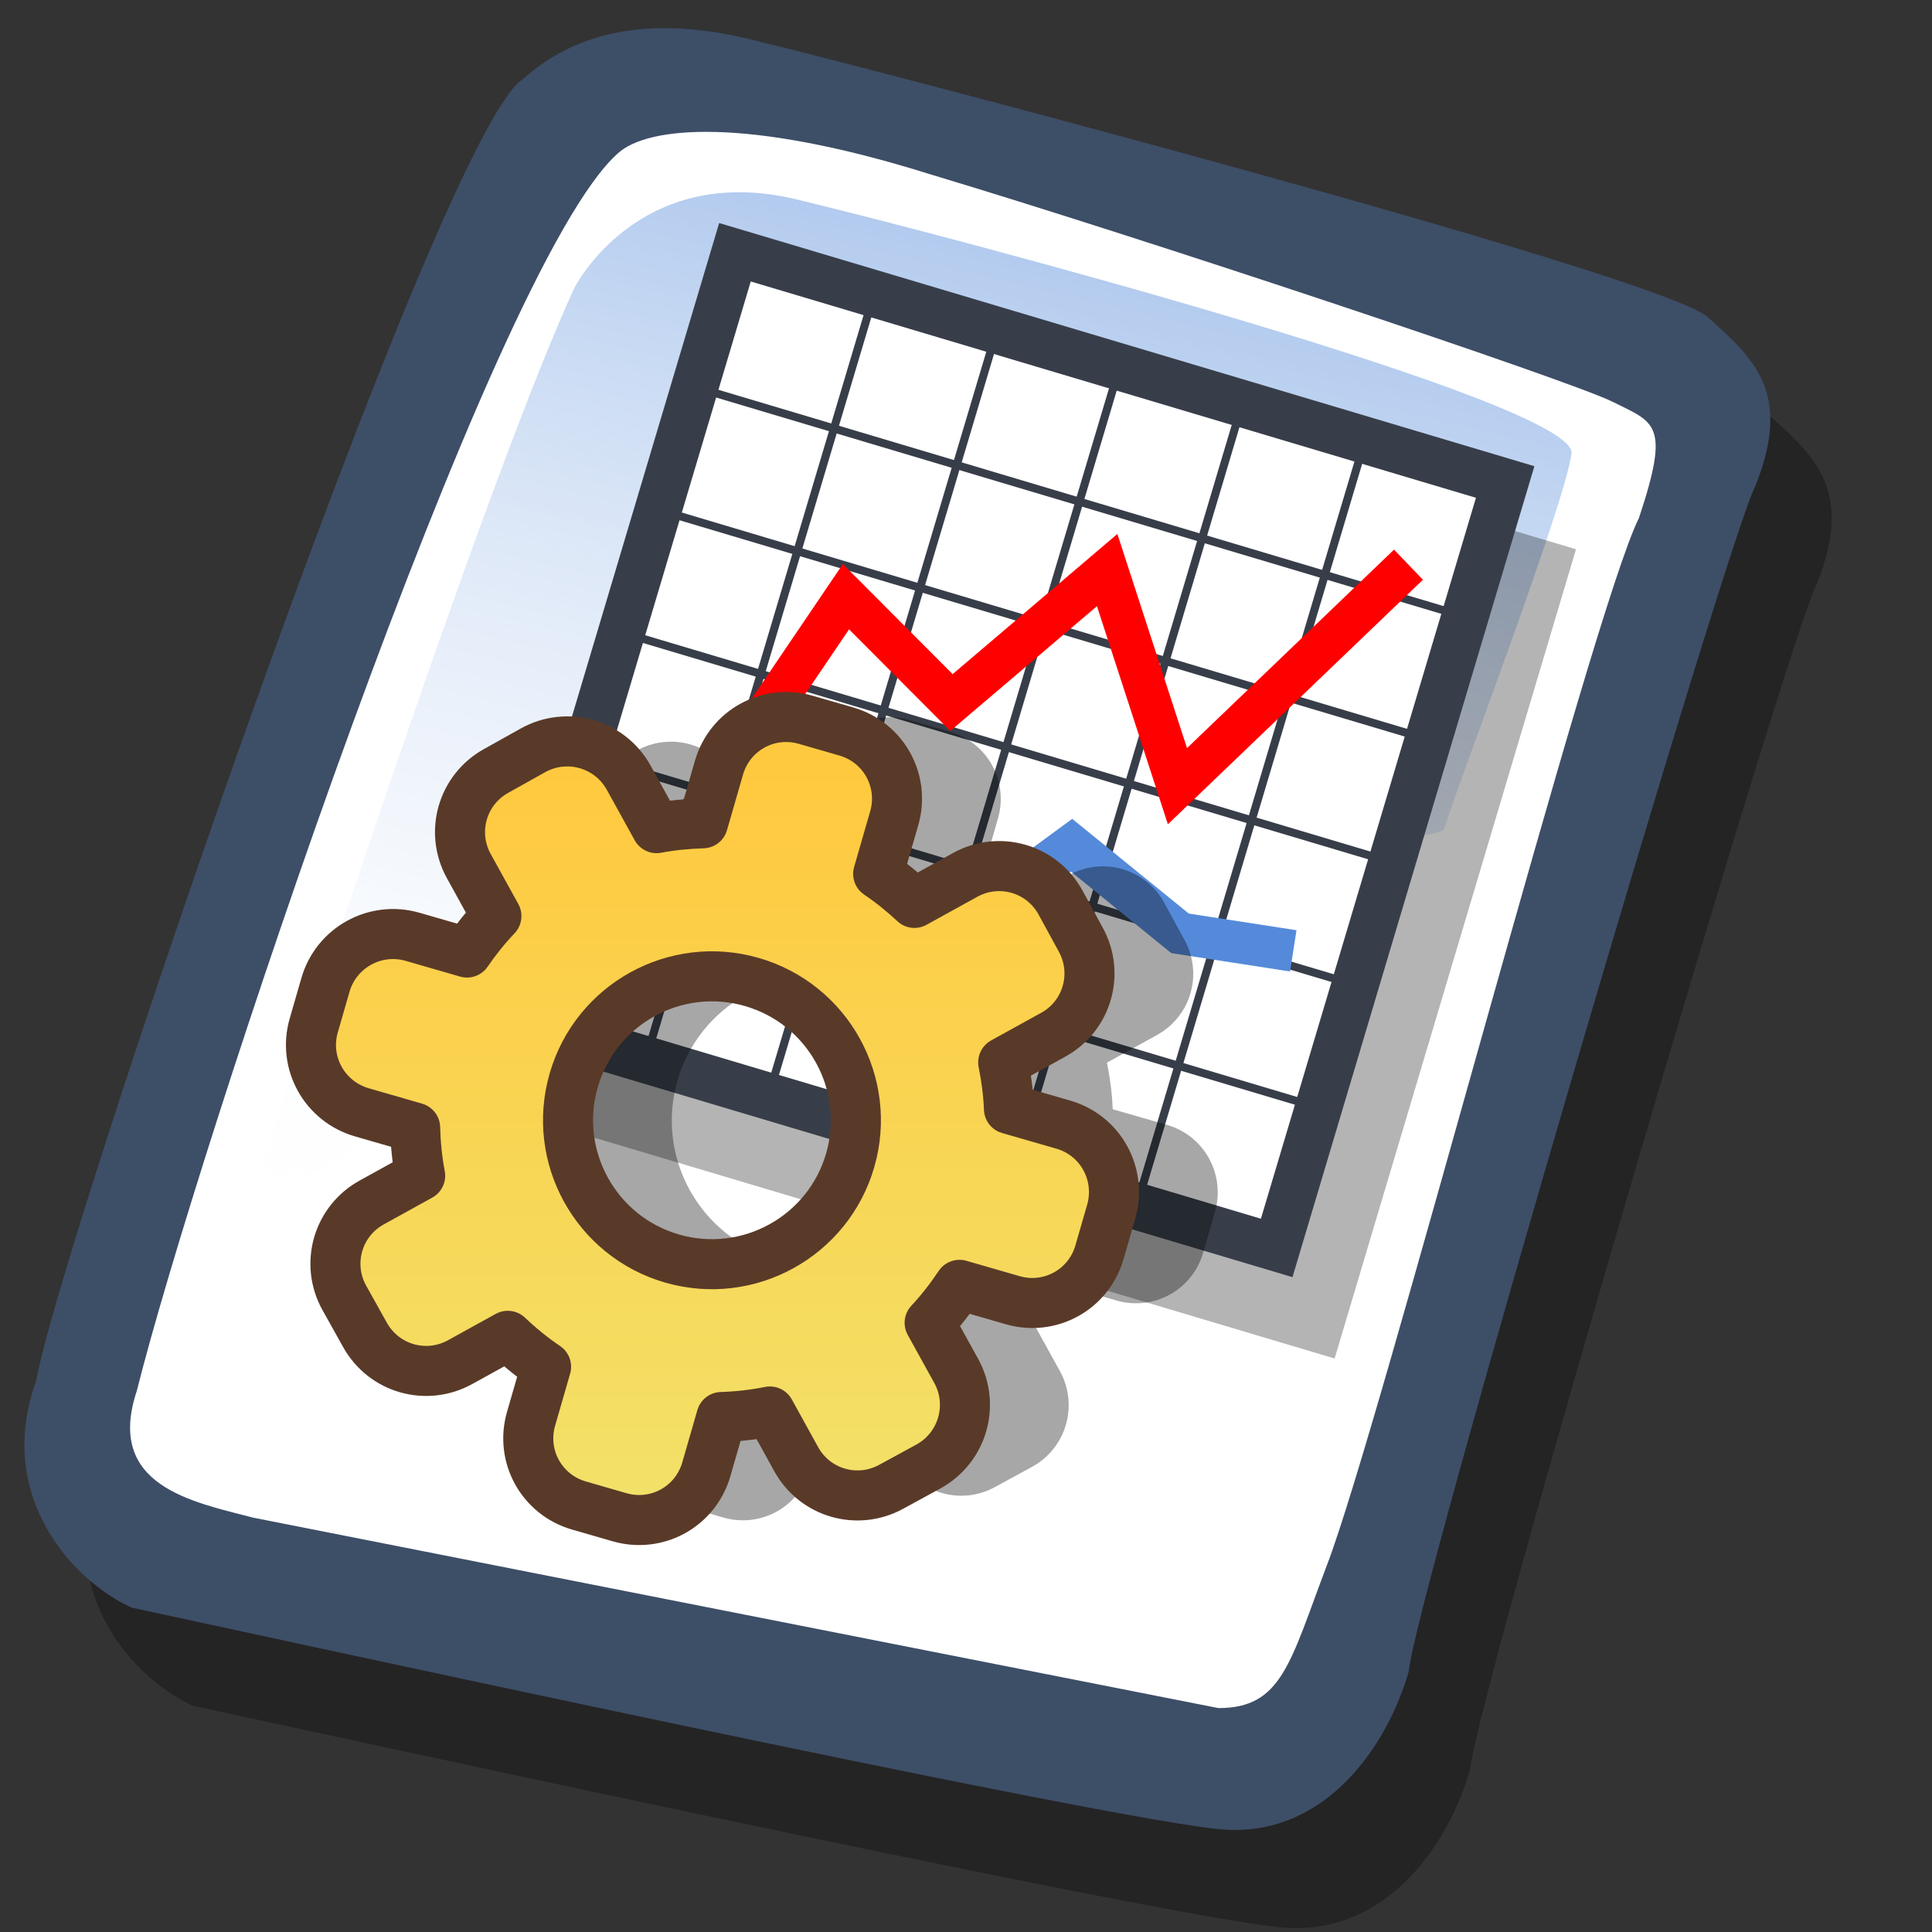 <?xml version="1.0" encoding="UTF-8" standalone="no"?>
<!-- Created with Sodipodi ("http://www.sodipodi.com/") -->
<svg
   xmlns:dc="http://purl.org/dc/elements/1.1/"
   xmlns:cc="http://creativecommons.org/ns#"
   xmlns:rdf="http://www.w3.org/1999/02/22-rdf-syntax-ns#"
   xmlns:svg="http://www.w3.org/2000/svg"
   xmlns="http://www.w3.org/2000/svg"
   xmlns:xlink="http://www.w3.org/1999/xlink"
   xmlns:sodipodi="http://sodipodi.sourceforge.net/DTD/sodipodi-0.dtd"
   xmlns:inkscape="http://www.inkscape.org/namespaces/inkscape"
   version="1.0"
   x="0"
   y="0"
   width="90"
   height="90"
   id="svg604"
   sodipodi:version="0.32"
   sodipodi:docname="application-x-profile.svg"
   inkscape:version="0.46+devel"
   inkscape:output_extension="org.inkscape.output.svg.inkscape">
  <rect width="100%" height="100%" fill="#333333" stroke="none"/>
  <sodipodi:namedview
     id="base"
     inkscape:zoom="3.5649967"
     inkscape:cx="50.268063"
     inkscape:cy="39.328605"
     inkscape:window-width="642"
     inkscape:window-height="724"
     inkscape:window-x="5"
     inkscape:window-y="9"
     inkscape:current-layer="svg604"
     showgrid="false" />
  <defs
     id="defs606">
    <linearGradient
       id="linearGradient612">
      <stop
         style="stop-color:#7fa8e3;stop-opacity:0.741;"
         offset="0"
         id="stop613" />
      <stop
         style="stop-color:#ffffff;stop-opacity:0;"
         offset="1"
         id="stop614" />
    </linearGradient>
    <linearGradient
       x1="50.644"
       y1="5.368"
       x2="35.752"
       y2="68.044"
       id="linearGradient615"
       xlink:href="#linearGradient612"
       gradientUnits="userSpaceOnUse"
       spreadMethod="pad" />
    <linearGradient
       id="linearGradient1828">
      <stop
         id="stop1829"
         offset="0"
         style="stop-color:#ffc93f;stop-opacity:1;" />
      <stop
         id="stop1830"
         offset="1"
         style="stop-color:#f1e36c;stop-opacity:1;" />
    </linearGradient>
    <linearGradient
       inkscape:collect="always"
       xlink:href="#linearGradient1828"
       id="linearGradient2737"
       gradientUnits="userSpaceOnUse"
       gradientTransform="matrix(1,0,0,1,-4.254,-3.273)"
       x1="32.051"
       y1="14.658"
       x2="32.051"
       y2="75.934" />
    <linearGradient
       inkscape:collect="always"
       xlink:href="#linearGradient1828"
       id="linearGradient2958"
       gradientUnits="userSpaceOnUse"
       gradientTransform="matrix(1,0,0,1,-4.254,-3.273)"
       x1="32.051"
       y1="14.658"
       x2="32.051"
       y2="75.934" />
  </defs>
  <path
     d="M 12.816 74.753 C 10.386 73.648 7.071 70.113 8.839 65.251 C 9.723 59.948 25.633 13.102 29.168 10.892 C 31.378 8.904 34.582 8.13 39.112 9.346 C 42.868 10.229 76.677 19.068 78.666 20.836 C 80.654 22.604 82.201 24.04 80.654 27.907 C 79.55 29.896 66.402 74.532 66.181 77.405 C 65.297 80.498 62.756 84.255 58.557 84.034 C 54.359 83.813 15.91 75.416 12.816 74.753 z "
     transform="matrix(1.115,0,0,1.115,-5.305,-3.889)"
     style="font-size:12.000;fill-opacity:0.301;fill-rule:evenodd;stroke-width:1;"
     id="path794" />
  <path
     d="M 12.816 74.753 C 10.386 73.648 7.071 70.113 8.839 65.251 C 9.723 59.948 25.633 13.102 29.168 10.892 C 31.378 8.904 34.582 8.13 39.112 9.346 C 42.868 10.229 76.677 19.068 78.666 20.836 C 80.654 22.604 82.201 24.04 80.654 27.907 C 79.55 29.896 66.402 74.532 66.181 77.405 C 65.297 80.498 62.756 84.255 58.557 84.034 C 54.359 83.813 15.91 75.416 12.816 74.753 z "
     transform="matrix(1.115,0,0,1.115,-8.162,-8.461)"
     style="font-size:12.000;fill:#3d4e67;fill-rule:evenodd;stroke-width:1;"
     id="path609" />
  <path
     d="M 17.899 70.996 C 15.358 70.334 11.711 69.671 13.037 65.693 C 15.468 55.971 27.842 18.626 33.146 13.986 C 34.361 12.881 38.449 12.439 46.183 14.87 C 55.022 17.521 72.92 23.488 74.688 24.372 C 76.456 25.256 77.119 25.256 75.793 29.233 C 73.804 33.211 64.966 67.24 62.756 72.985 C 61.209 77.073 60.877 78.951 58.226 78.951 "
     transform="matrix(1.115,0,0,1.115,-8.162,-8.461)"
     style="font-size:12.000;fill:#ffffff;fill-rule:evenodd;stroke-width:1;"
     id="path608" />
  <path
     d="M 28.75 13.75 C 28.75 13.75 31.875 7.5 39.688 9.375 C 47.5 11.25 78.125 19.375 77.812 21.875 C 77.5 24.375 71.875 39.062 71.562 40.312 C 71.25 41.562 42.5 40.938 31.562 47.5 C 20.625 54.062 12.5 59.688 12.5 59.688 C 12.5 59.688 23.75 24.688 28.75 13.75 z "
     transform="matrix(0.947,0,0,0.947,-0.481,0.41)"
     style="font-size:12.000;fill:url(#linearGradient615);fill-rule:evenodd;stroke-width:1;"
     id="path636" />
  <g
     id="layer1"
     inkscape:label="Layer 1"
     transform="matrix(0.466,0.139,-0.139,0.466,33.045,9.386)">
    <path
       id="path2597"
       d="m 7.757,8.194 0,2.17 0,76.558 0,2.17 2.17,0 76.98,0 2.17,0 0,-2.17 0,-76.558 0,-2.17 -2.17,0 -76.98,0 -2.17,0 z"
       style="font-size:medium;font-style:normal;font-variant:normal;font-weight:normal;font-stretch:normal;text-indent:0;text-align:start;text-decoration:none;line-height:normal;letter-spacing:normal;word-spacing:normal;text-transform:none;direction:ltr;block-progression:tb;writing-mode:lr-tb;text-anchor:start;color:#000000;fill:#000000;fill-opacity:0.294;fill-rule:evenodd;stroke:none;stroke-width:4.5;marker:none;visibility:visible;display:inline;overflow:visible;enable-background:accumulate;font-family:Bitstream Vera Sans;-inkscape-font-specification:Bitstream Vera Sans" />
    <rect
       y="3.96"
       x="3.739"
       height="76.568"
       width="76.995"
       id="rect2160"
       style="color:#000000;fill:#ffffff;fill-opacity:1;fill-rule:evenodd;stroke:#383e49;stroke-width:4.5;stroke-linecap:butt;stroke-linejoin:miter;stroke-miterlimit:4;stroke-opacity:1;stroke-dasharray:none;stroke-dashoffset:0;marker:none;visibility:visible;display:inline;overflow:visible;enable-background:accumulate" />
    <path
       inkscape:tile-cy="7.0761674"
       inkscape:tile-cx="44.55774"
       inkscape:tile-h="1.6483516"
       inkscape:tile-w="78.380538"
       id="path3134"
       d="m 6.071,5.439 74.038,0"
       style="color:#000000;fill:none;stroke:#383e49;stroke-width:0.8;stroke-linecap:butt;stroke-linejoin:miter;stroke-miterlimit:4;stroke-opacity:1;stroke-dasharray:none;stroke-dashoffset:0;marker:none;visibility:visible;display:inline;overflow:visible;enable-background:accumulate" />
    <g
       transform="matrix(1.001,0,0,0.965,-0.063,-2.225)"
       id="g4155">
      <use
         transform="translate(-0.885,2.211)"
         x="0"
         y="0"
         inkscape:tiled-clone-of="#path3134"
         xlink:href="#path3134"
         id="use4121"
         width="90"
         height="90" />
      <use
         x="0"
         y="0"
         inkscape:tiled-clone-of="#path3134"
         xlink:href="#path3134"
         transform="translate(-0.885,14.924)"
         id="use4123"
         width="90"
         height="90" />
      <use
         x="0"
         y="0"
         inkscape:tiled-clone-of="#path3134"
         xlink:href="#path3134"
         transform="translate(-0.885,27.637)"
         id="use4125"
         width="90"
         height="90" />
      <use
         x="0"
         y="0"
         inkscape:tiled-clone-of="#path3134"
         xlink:href="#path3134"
         transform="translate(-0.885,40.349)"
         id="use4127"
         width="90"
         height="90" />
      <use
         x="0"
         y="0"
         inkscape:tiled-clone-of="#path3134"
         xlink:href="#path3134"
         transform="translate(-0.885,53.062)"
         id="use4129"
         width="90"
         height="90" />
      <use
         x="0"
         y="0"
         inkscape:tiled-clone-of="#path3134"
         xlink:href="#path3134"
         transform="translate(-0.885,65.774)"
         id="use4131"
         width="90"
         height="90" />
      <use
         x="0"
         y="0"
         inkscape:tiled-clone-of="#path3134"
         xlink:href="#path3134"
         transform="translate(-0.885,78.487)"
         id="use4133"
         width="90"
         height="90" />
    </g>
    <g
       id="g5133"
       transform="matrix(0,-0.993,0.965,0,-1.998,84.268)">
      <use
         transform="translate(-0.885,2.211)"
         height="90"
         width="90"
         id="use5135"
         xlink:href="#path3134"
         inkscape:tiled-clone-of="#path3134"
         y="0"
         x="0" />
      <use
         height="90"
         width="90"
         id="use5137"
         transform="translate(-0.885,14.924)"
         xlink:href="#path3134"
         inkscape:tiled-clone-of="#path3134"
         y="0"
         x="0" />
      <use
         height="90"
         width="90"
         id="use5139"
         transform="translate(-0.885,27.637)"
         xlink:href="#path3134"
         inkscape:tiled-clone-of="#path3134"
         y="0"
         x="0" />
      <use
         height="90"
         width="90"
         id="use5141"
         transform="translate(-0.885,40.349)"
         xlink:href="#path3134"
         inkscape:tiled-clone-of="#path3134"
         y="0"
         x="0" />
      <use
         height="90"
         width="90"
         id="use5143"
         transform="translate(-0.885,53.062)"
         xlink:href="#path3134"
         inkscape:tiled-clone-of="#path3134"
         y="0"
         x="0" />
      <use
         height="90"
         width="90"
         id="use5145"
         transform="translate(-0.885,65.774)"
         xlink:href="#path3134"
         inkscape:tiled-clone-of="#path3134"
         y="0"
         x="0" />
      <use
         height="90"
         width="90"
         id="use5147"
         transform="translate(-0.885,78.487)"
         xlink:href="#path3134"
         inkscape:tiled-clone-of="#path3134"
         y="0"
         x="0" />
    </g>
    <path
       sodipodi:nodetypes="cccccc"
       id="path5149"
       d="M 10.778,72.424 23.361,32.54 35.945,39.365 46.609,22.943 58.98,40.858 74.123,14.198"
       style="color:#000000;fill:none;stroke:#ff0000;stroke-width:4;stroke-linecap:butt;stroke-linejoin:miter;stroke-miterlimit:4;stroke-opacity:1;stroke-dasharray:none;stroke-dashoffset:0;marker:none;visibility:visible;display:inline;overflow:visible;enable-background:accumulate" />
    <path
       sodipodi:nodetypes="cccccc"
       id="path6120"
       d="m 15.47,73.064 12.584,-18.342 11.517,9.384 11.304,-14.93 12.37,5.119 10.877,-1.493"
       style="color:#000000;fill:none;stroke:#558ada;stroke-width:4;stroke-linecap:butt;stroke-linejoin:miter;stroke-miterlimit:4;stroke-opacity:1;stroke-dasharray:none;stroke-dashoffset:0;marker:none;visibility:visible;display:inline;overflow:visible;enable-background:accumulate" />
  </g>
  <g
     id="g2547"
     transform="matrix(0.632,0,0,0.632,15.127,27.016)">
    <g
       id="g2954"
       transform="matrix(0.954,0,0,0.954,-0.132,3.29)">
      <path
         style="fill:#000000;fill-opacity:0.344;stroke:none"
         d="M 45.319,7.378 C 42.432,6.544 39.448,8.191 38.615,11.078 l -1.24,4.296 c -1.213,0.038 -2.405,0.151 -3.58,0.376 l -2.148,-3.89 C 30.195,9.229 26.893,8.276 24.262,9.728 l -2.85,1.593 c -2.631,1.452 -3.577,4.731 -2.125,7.362 l 2.131,3.861 c -0.829,0.873 -1.582,1.81 -2.272,2.816 l -4.203,-1.213 c -2.887,-0.833 -5.9,0.83 -6.734,3.717 l -0.905,3.135 c -0.833,2.887 0.837,5.877 3.724,6.71 l 4.111,1.186 c 0.032,1.257 0.156,2.492 0.388,3.71 l -3.741,2.065 c -2.631,1.452 -3.577,4.731 -2.125,7.362 l 1.593,2.85 c 1.452,2.631 4.731,3.577 7.362,2.125 l 3.681,-2.032 c 0.918,0.872 1.894,1.671 2.959,2.389 l -1.16,4.018 c -0.833,2.887 0.813,5.87 3.701,6.704 l 3.135,0.905 c 2.887,0.833 5.87,-0.813 6.704,-3.701 l 1.166,-4.041 c 1.273,-0.041 2.515,-0.181 3.746,-0.428 l 2.032,3.681 c 1.452,2.631 4.731,3.577 7.362,2.125 l 2.866,-1.563 c 2.631,-1.452 3.584,-4.754 2.132,-7.385 l -2.049,-3.711 c 0.846,-0.906 1.608,-1.886 2.306,-2.932 l 4.111,1.186 c 2.887,0.833 5.87,-0.813 6.704,-3.701 l 0.905,-3.135 c 0.833,-2.887 -0.807,-5.893 -3.694,-6.727 l -4.203,-1.213 c -0.048,-1.223 -0.208,-2.416 -0.445,-3.6 l 3.861,-2.131 c 2.631,-1.452 3.577,-4.731 2.125,-7.362 L 64.996,21.485 c -1.452,-2.631 -4.731,-3.577 -7.362,-2.125 l -3.92,2.164 c -0.872,-0.815 -1.797,-1.565 -2.8,-2.242 l 1.24,-4.296 C 52.988,12.099 51.341,9.116 48.454,8.283 L 45.319,7.378 z M 41.157,27.637 c 5.897,1.702 9.302,7.869 7.599,13.766 -1.702,5.897 -7.869,9.302 -13.766,7.599 -5.897,-1.702 -9.302,-7.869 -7.599,-13.766 1.702,-5.897 7.869,-9.302 13.766,-7.599 z"
         id="path1858" />
      <path
         style="fill:url(#linearGradient2958);fill-opacity:1;stroke:#593a28;stroke-width:3.867;stroke-linecap:round;stroke-linejoin:round;stroke-miterlimit:4;stroke-opacity:1"
         d="m 37.303,7.356 c -2.887,-0.833 -5.87,0.813 -6.704,3.701 l -1.24,4.296 c -1.213,0.038 -2.405,0.151 -3.58,0.376 l -2.148,-3.89 C 22.179,9.207 18.877,8.254 16.246,9.706 l -2.85,1.593 c -2.631,1.452 -3.577,4.731 -2.125,7.362 l 2.131,3.861 C 12.574,23.394 11.821,24.331 11.131,25.338 L 6.928,24.124 C 4.04,23.291 1.027,24.954 0.194,27.841 l -0.905,3.135 c -0.833,2.887 0.837,5.877 3.724,6.71 l 4.111,1.186 c 0.032,1.257 0.156,2.492 0.388,3.71 L 3.771,44.648 C 1.14,46.1 0.194,49.379 1.646,52.01 l 1.593,2.85 c 1.452,2.631 4.731,3.577 7.362,2.125 l 3.681,-2.032 c 0.918,0.872 1.894,1.671 2.959,2.389 l -1.16,4.018 c -0.833,2.887 0.813,5.87 3.701,6.704 l 3.135,0.905 c 2.887,0.833 5.87,-0.813 6.704,-3.701 l 1.166,-4.041 c 1.273,-0.041 2.515,-0.181 3.746,-0.428 l 2.032,3.681 c 1.452,2.631 4.731,3.577 7.362,2.125 l 2.866,-1.563 c 2.631,-1.452 3.584,-4.754 2.132,-7.385 l -2.049,-3.711 c 0.846,-0.906 1.608,-1.886 2.306,-2.932 l 4.111,1.186 c 2.887,0.833 5.87,-0.813 6.704,-3.701 l 0.905,-3.135 c 0.833,-2.887 -0.807,-5.893 -3.694,-6.727 l -4.203,-1.213 c -0.048,-1.223 -0.208,-2.416 -0.445,-3.6 l 3.861,-2.131 c 2.631,-1.452 3.577,-4.731 2.125,-7.362 l -1.563,-2.866 c -1.452,-2.631 -4.731,-3.577 -7.362,-2.125 l -3.92,2.164 C 44.827,20.688 43.901,19.938 42.899,19.261 l 1.24,-4.296 C 44.972,12.077 43.325,9.094 40.438,8.261 L 37.303,7.356 z m -4.162,20.259 c 5.897,1.702 9.302,7.869 7.599,13.766 -1.702,5.897 -7.869,9.302 -13.766,7.599 -5.897,-1.702 -9.302,-7.869 -7.599,-13.766 1.702,-5.897 7.869,-9.302 13.766,-7.599 z"
         id="path1856" />
    </g>
  </g>
</svg>
